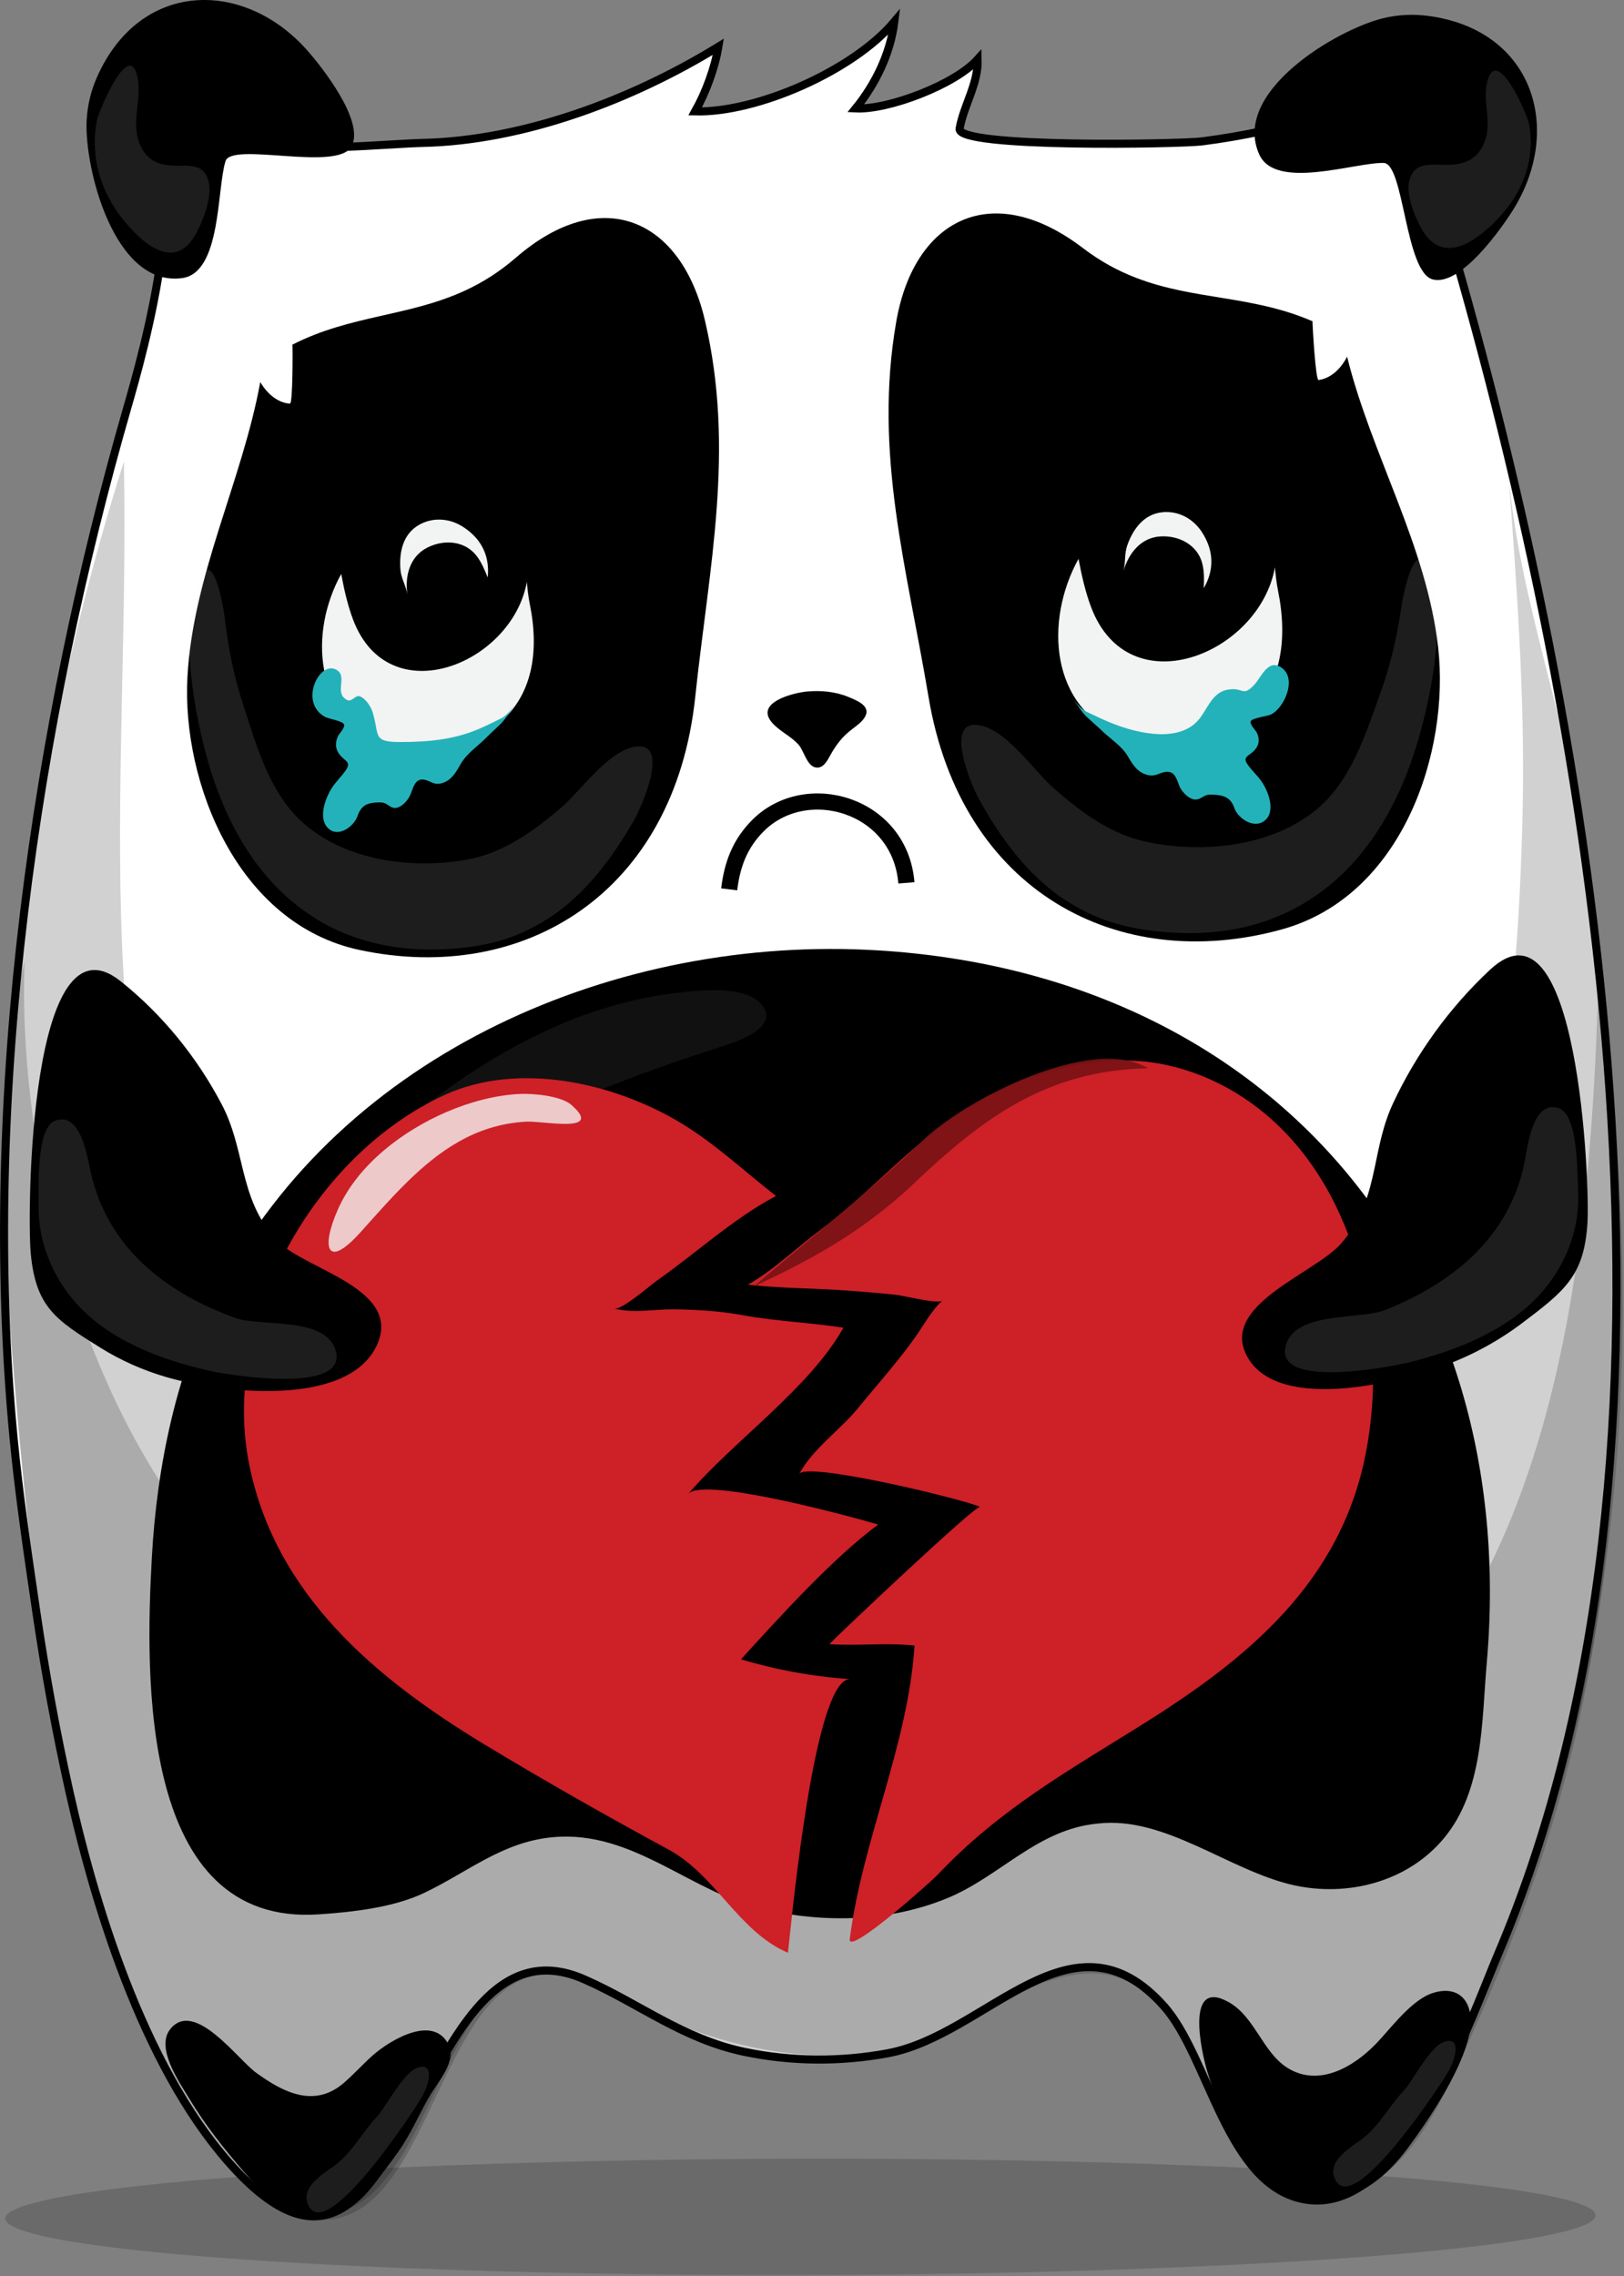 <?xml version="1.0" encoding="utf-8"?>
<!-- Generator: Adobe Illustrator 16.0.0, SVG Export Plug-In . SVG Version: 6.00 Build 0)  -->
<!DOCTYPE svg PUBLIC "-//W3C//DTD SVG 1.1//EN" "http://www.w3.org/Graphics/SVG/1.1/DTD/svg11.dtd">
<svg version="1.1" id="Layer_1" xmlns="http://www.w3.org/2000/svg" xmlns:xlink="http://www.w3.org/1999/xlink" x="0px" y="0px"
	width="100.498" height="140.824" viewBox="0 0 100.498 140.824" enable-background="new 0 0 198.43 198.43" xml:space="preserve">
<rect x="0" y="0" width="100.498" height="140.824" fill="#808080" stroke="none"/>
<g transform="translate(-48.655,-31.581)">
	<g>
		<g>
			<defs>
				<path id="SVGID_1_" d="M53.154,142.43c1.705,7.635,4.901,17.729,10.381,23.508c10.862,11.461,10.729-16.626,21.483-11.891
					c3.416,1.504,6.087,3.688,9.91,4.488c2.932,0.61,5.968,0.627,8.876,0.085c6.16-1.148,11.412-9.301,17.09-2.902
					c2.803,3.158,3.865,11.039,8.656,11.938c6.125,1.152,10.268-11.082,12.016-15.183c13.339-31.324,6.111-75.165-3.104-106.567
					c-0.582-1.988-3.099-8.756-0.246-10.265c-4.646,2.459-9.779,4.027-14.99,4.693c-1.279,0.164-15.17,0.431-14.985-0.783
					c0.239-1.421,1.163-2.775,1.116-4.293c-1.391,1.552-5.51,3.134-7.545,3.034c1.226-1.509,2.146-3.392,2.388-5.362
					c-2.544,3.028-8.517,5.646-12.324,5.547c0.658-1.172,1.209-2.65,1.436-4C88,37.74,81.261,40.296,74.978,40.43
					c-2.771,0.06-14.545,1.306-15.893-1.611c0.156,0.339,0.357,0.729,0.516,1.07c-0.824-0.61-1.947-0.822-2.834-1.112
					c4.74,1.553,0.866,14.922-0.04,18.063c-5.621,19.489-9.062,42.612-7.028,63.735c0.347,3.604,0.882,7.188,1.409,10.769
					C51.654,135.062,52.335,138.762,53.154,142.43z"/>
			</defs>
			<clipPath id="SVGID_2_">
				<use xlink:href="#SVGID_1_"  overflow="visible"/>
			</clipPath>
		</g>
	</g>
	<path fill="#FFFFFF" stroke="#000000" stroke-width="0.5" stroke-miterlimit="10" d="M52.95,142.427
		c1.704,7.635,4.901,17.728,10.381,23.509c10.861,11.46,10.728-16.627,21.482-11.893c3.417,1.505,6.087,3.688,9.911,4.489
		c2.932,0.611,5.969,0.627,8.877,0.085c6.158-1.148,11.41-9.302,17.09-2.902c2.802,3.158,3.865,11.039,8.656,11.938
		c6.125,1.152,10.271-11.081,12.017-15.182c13.337-31.324,6.11-75.166-3.105-106.569c-0.584-1.986-3.098-8.756-0.248-10.264
		c-4.646,2.459-9.779,4.027-14.988,4.693c-1.278,0.163-15.17,0.431-14.985-0.783c0.239-1.421,1.164-2.775,1.116-4.293
		c-1.391,1.552-5.512,3.133-7.545,3.034c1.226-1.509,2.146-3.392,2.39-5.362c-2.545,3.029-8.52,5.646-12.326,5.547
		c0.657-1.172,1.209-2.65,1.436-4c-5.309,3.26-12.048,5.818-18.332,5.951c-2.771,0.059-14.545,1.306-15.893-1.611
		c0.156,0.337,0.358,0.729,0.515,1.069c-0.823-0.61-1.945-0.822-2.834-1.113c4.74,1.554,0.866,14.921-0.041,18.063
		c-5.62,19.489-9.062,42.611-7.028,63.733c0.348,3.605,0.883,7.188,1.41,10.771C51.452,135.059,52.131,138.758,52.95,142.427z"/>
	<path opacity="0.18" d="M142.887,81.36c0.131-6.892-0.396-13.847-0.904-20.729
		c0.599,8.082,4.029,16.484,4.951,24.719c2.231,19.945,3.571,41.551-2.793,60.905c-1.317,4.017-2.877,7.88-4.639,11.722
		c-1.594,3.479-3.303,7.709-7.125,9.254c-4.408,1.781-6.851-1.762-8.383-5.339c-1.468-3.425-3.548-8.381-8.031-8.208
		c-4.447,0.174-8.139,4.273-12.558,5.109c-4.849,0.92-10.081-0.289-14.488-2.359c-2.314-1.086-4.48-3.346-7.333-2.586
		c-6.077,1.617-6.602,16.213-13.757,15.001c-5.635-0.954-9.557-10.056-11.342-14.711c-4.535-11.826-5.94-25.33-6.991-37.888
		c-1.565-18.703,1.183-38.237,6.83-56.124c0.39,20.681-2.848,39.361,6.445,59.011c7.651,16.178,22.673,25.745,40.704,22.608
		c11.103-1.932,24.101-6.444,30.008-16.692C140.66,112.601,142.625,95.435,142.887,81.36z"/>
	<path opacity="0.18" d="M138.455,132.633c7.407-11.166,8.723-27.119,9.11-40.174
		c0.004-0.093,0.002-0.091-0.002,0.003c2.647,17.198,1.989,36.806-3.471,53.439c-1.32,4.018-2.879,7.881-4.641,11.723
		c-1.595,3.479-3.304,7.709-7.125,9.255c-4.41,1.782-6.851-1.763-8.384-5.34c-1.467-3.425-3.549-8.38-8.032-8.206
		c-4.445,0.172-8.138,4.271-12.556,5.108c-4.849,0.917-10.082-0.289-14.489-2.358c-2.314-1.088-4.48-3.349-7.332-2.588
		c-6.079,1.616-6.603,16.213-13.758,15.002c-5.634-0.955-9.556-10.058-11.341-14.711c-4.536-11.827-5.94-25.33-6.992-37.888
		c-0.677-8.09-1.146-16.92,0.742-24.89c0-0.093-0.003-0.096-0.007-0.01c-0.419,11.091,2.917,24.65,9.382,33.729
		c6.816,9.568,16.961,19.133,29.377,19.503c9.707,0.289,19.725,0.394,29.246-1.81C125.891,140.638,133.773,139.689,138.455,132.633z
		"/>
	<g>
		<g>
			<path d="M54.667,36.332c2.666-5.995,9.074-6.054,12.986-1.651c0.917,1.031,3.623,4.451,2.741,5.98
				c-0.896,1.551-7.42-0.326-7.785,0.896c-0.54,1.714-0.255,6.882-2.668,7.228c-4.21,0.591-6.065-6.781-5.925-9.735
				C54.062,38.091,54.291,37.176,54.667,36.332z"/>
			<path opacity="0.12" fill="#F5F5F5" d="M56.7,45.67c1.262,1.378,2.973,2.524,4.146,0.254
				c0.392-0.76,0.93-2.137,0.739-3.024c-0.23-1.071-0.947-1.088-1.896-1.068c-1.059,0.02-1.905-0.239-2.35-1.257
				c-0.65-1.493,0.159-2.867-0.2-4.322c-0.543-2.196-2.395,2.255-2.496,2.812C54.198,41.539,55.015,43.829,56.7,45.67z"/>
		</g>
		<g>
			<path d="M137.037,32.565c6.506,0.861,8.375,6.991,5.26,11.99c-0.73,1.17-3.244,4.734-4.961,4.32
				c-1.742-0.42-1.787-7.21-3.062-7.212c-1.797-0.035-6.674,1.702-7.688-0.516c-1.758-3.872,4.787-7.737,7.66-8.438
				C135.18,32.483,136.121,32.444,137.037,32.565z"/>
			<path opacity="0.12" fill="#F5F5F5" d="M140.955,45.512c-1.367,1.285-3.199,2.337-4.379,0.142
				c-0.396-0.735-0.931-2.062-0.707-2.903c0.271-1.018,1.026-1.016,2.024-0.975c1.117,0.045,2.019-0.179,2.51-1.141
				c0.726-1.409-0.096-2.738,0.318-4.118c0.627-2.081,2.471,2.21,2.562,2.745C143.697,41.634,142.779,43.798,140.955,45.512z"/>
		</g>
	</g>
	
		<ellipse transform="matrix(-0.002 -1 1 -0.002 -70.419 267.304)" opacity="0.17" cx="98.225" cy="168.804" rx="3.6" ry="49.205"/>
	<path d="M101.104,76.928c0.082-0.073,0.168-0.143,0.252-0.208c0.291-0.229,0.658-0.472,0.838-0.807
		c0.363-0.676-0.555-1.005-1.032-1.208c-0.802-0.337-1.716-0.418-2.575-0.338c-0.792,0.072-3.277,0.664-2.141,1.942
		c0.476,0.534,1.165,0.821,1.636,1.358c0.319,0.368,0.498,1.269,1.022,1.391c0.482,0.114,0.746-0.412,0.937-0.756
		C100.311,77.81,100.666,77.305,101.104,76.928z"/>
	<g>
		<path d="M73.866,163.827c0.5-0.858,0.907-1.769,1.411-2.622c0.5-0.851,1.666-2.104,1.122-3.146
			c-0.977-1.873-3.65-0.207-4.646,0.662c-0.632,0.554-1.189,1.188-1.826,1.736c-1.827,1.57-3.749,0.584-5.436-0.644
			c-1.136-0.827-3.806-4.549-5.297-2.692c-0.941,1.172,0.59,3.332,1.204,4.354c0.954,1.584,2.142,3.086,3.353,4.479
			c1.082,1.246,2.401,2.498,4.087,2.801c1.452,0.264,2.898-0.684,3.747-1.777c0.597-0.773,1.213-1.534,1.768-2.34
			C73.537,164.375,73.705,164.104,73.866,163.827z"/>
		<path d="M128.783,167.328c2.903,1.096,5.256-0.516,6.952-2.793c1.369-1.84,3.604-5.138,3.904-7.461
			c0.201-1.562-0.623-2.699-2.283-2.195c-1.33,0.405-2.59,2.148-3.522,3.123c-1.408,1.467-3.574,2.735-5.51,1.518
			c-1.541-0.971-2.007-3.157-3.64-4.069c-2.75-1.54-1.653,3.209-1.309,4.332C124.244,162.596,125.838,166.219,128.783,167.328z"/>
		<path opacity="0.12" fill="#F5F5F5" d="M71.992,162.532c0.606-0.645,1.7-2.959,2.69-3.071
			c0.894-0.103,0.431,1.223,0.1,1.829c-0.368,0.675-6.173,9.575-7.114,6.546c-0.338-1.091,1.264-1.907,1.888-2.424
			C70.524,164.611,71.131,163.443,71.992,162.532z"/>
		<path opacity="0.12" fill="#F5F5F5" d="M135.525,160.928c0.607-0.643,1.701-2.958,2.691-3.071
			c0.893-0.102,0.432,1.225,0.1,1.831c-0.366,0.674-6.172,9.574-7.112,6.544c-0.338-1.091,1.262-1.907,1.887-2.423
			C134.057,163.008,134.666,161.84,135.525,160.928z"/>
	</g>
	<g>
		<path d="M103.018,90.383c24.478,1.512,39.756,19.916,37.642,44.078c-0.318,3.63-0.187,7.895-2.654,10.858
			c-2.24,2.693-5.955,3.649-9.312,2.896c-3.989-0.898-7.909-4.278-12.08-3.812c-0.006,0-0.012,0.001-0.02,0.002
			c-3.752,0.351-6.041,3.275-9.336,4.625c-3.564,1.457-7.51,1.535-11.236,0.712c-4.587-1.017-8.155-4.945-13.14-4.493
			c-3.156,0.286-5.278,2.171-8.008,3.462c-1.904,0.897-4.418,1.173-6.495,1.313c-11.091,0.752-10.74-14.712-10.325-22.127
			c0.314-5.621,1.518-11.504,4.141-16.541c7.655-14.702,24.736-21.963,40.815-20.973C103.01,90.383,103.012,90.383,103.018,90.383z"
			/>
		<path opacity="0.07" fill="#F5F5F5" d="M74.071,100.674c-2.98,2.373-5.412,5.321-7.044,8.775
			c-0.375,0.79-2.725,5.727-1.061,6.17c1.541,0.409,4.841-4.843,5.593-5.768c2.068-2.546,4.215-5.032,6.924-6.917
			c4.352-3.027,9.329-4.803,14.318-6.438c0.886-0.291,4.001-1.124,3.12-2.577c-0.85-1.398-3.751-1.087-5.095-0.943
			C84.454,93.659,79,96.751,74.071,100.674z"/>
	</g>
	<g>
		<path d="M77.432,49.56c-3.498,1.614-7.079,1.504-10.68,3.344c0.019,0.311,0.024,3.665-0.154,3.652
			c-0.737-0.056-1.381-0.571-1.837-1.335c-1.129,6.161-4.181,11.96-4.509,18.297c-0.335,6.46,3.081,15.23,10.66,16.84
			c10.156,2.159,19.483-3.507,20.767-15.659c0.848-8.032,2.487-15.25,0.598-23.3c-1.474-6.28-6.395-8.478-11.711-3.864
			C79.529,48.432,78.485,49.074,77.432,49.56z"/>
		<path opacity="0.12" fill="#F5F5F5" d="M68.982,83.597c2.573,1.417,5.864,1.679,8.649,1.153
			c2.207-0.417,4.02-1.733,5.698-3.155c1.265-1.072,2.876-3.458,4.538-3.795c2.352-0.478,0.501,3.693,0.029,4.519
			c-1.335,2.336-3.104,4.718-5.425,6.159c-1.861,1.157-3.53,1.618-5.697,1.792c-3.716,0.295-7.172-0.503-10.07-2.934
			c-2.627-2.204-4.271-5.43-5.19-8.688c-0.838-2.969-1.661-7.566-0.75-10.6c0.951-3.164,1.676,0.729,1.805,1.823
			c0.207,1.763,0.551,3.518,1.103,5.207c0.86,2.635,1.662,5.663,3.87,7.529C67.985,82.986,68.468,83.315,68.982,83.597z"/>
		<path fill="#F2F3F3" d="M70.503,69.913c2.199,5.842,9.822,2.771,10.752-2.312c0,0,0.006-0.126-0.001-0.051
			c0.042,0.462,0.093,0.945,0.185,1.4c0.58,2.854,0.26,5.812-2.231,7.646c-1.932,1.422-4.631,1.729-6.866,0.866
			c-4.236-1.634-4.584-6.729-2.571-10.373C69.943,68.028,70.164,69.014,70.503,69.913z"/>
		<path fill="#F2F3F3" d="M78.125,64.876c0.564,0.656,0.812,1.479,0.71,2.433c-0.185-0.458-0.379-0.935-0.683-1.33
			c-0.729-0.951-2.024-1.042-3.059-0.514c-1.099,0.562-1.388,1.768-1.229,2.908c-0.075-0.541-0.386-0.993-0.429-1.553
			c-0.085-1.088,0.157-2.194,1.146-2.762c0.854-0.49,1.878-0.417,2.703,0.104C77.617,64.373,77.897,64.611,78.125,64.876z"/>
	</g>
	<g>
		<path d="M118.936,48.761c3.613,1.402,7.209,1.076,10.941,2.698c0,0.31,0.192,3.659,0.373,3.635c0.737-0.1,1.354-0.653,1.768-1.443
			c1.506,6.083,4.924,11.688,5.635,17.993c0.726,6.43-2.186,15.389-9.711,17.45c-10.086,2.764-19.809-2.332-21.825-14.386
			c-1.334-7.967-3.416-15.074-2-23.222c1.104-6.358,5.924-8.848,11.547-4.561C116.758,47.761,117.848,48.34,118.936,48.761z"/>
		<path opacity="0.12" fill="#F5F5F5" d="M128.484,82.735c-2.657,1.354-6.024,1.533-8.854,0.939
			c-2.24-0.471-4.058-1.833-5.734-3.295c-1.266-1.104-2.85-3.528-4.537-3.907c-2.387-0.536-0.602,3.68-0.141,4.518
			c1.303,2.366,3.051,4.793,5.381,6.292c1.871,1.201,3.562,1.704,5.771,1.93c3.782,0.389,7.33-0.323,10.348-2.684
			c2.736-2.137,4.492-5.322,5.512-8.555c0.928-2.947,1.883-7.522,1.027-10.578c-0.894-3.187-1.729,0.688-1.887,1.778
			c-0.257,1.757-0.648,3.502-1.255,5.177c-0.942,2.613-1.836,5.621-4.135,7.433C129.516,82.148,129.014,82.466,128.484,82.735z"/>
		<path fill="#F2F3F3" d="M116.174,69.141c2.326,6.18,10.389,2.934,11.375-2.445c0,0,0.006-0.134-0.002-0.054
			c0.045,0.489,0.098,0.999,0.195,1.479c0.612,3.019,0.274,6.147-2.361,8.089c-2.043,1.503-4.898,1.827-7.262,0.917
			c-4.48-1.729-4.851-7.117-2.722-10.973C115.582,67.147,115.816,68.189,116.174,69.141z"/>
		<path fill="#F2F3F3" d="M123.486,65.458c0.252,0.83,0.144,1.682-0.338,2.511c0.021-0.492,0.033-1.009-0.084-1.492
			c-0.28-1.165-1.428-1.773-2.588-1.708c-1.231,0.068-1.983,1.054-2.305,2.158c0.152-0.525,0.053-1.062,0.238-1.591
			c0.362-1.031,1.034-1.944,2.17-2.062c0.979-0.102,1.885,0.38,2.428,1.19C123.225,64.792,123.387,65.124,123.486,65.458z"/>
	</g>
	<path fill="none" stroke="#000000" stroke-miterlimit="10" d="M93.779,86.605c0.187-1.535,0.655-2.812,1.782-3.943
		c2.987-2.993,8.794-1.307,9.184,3.542"/>
	<g>
		<path fill="#CD2027" d="M97.532,151.311c0.437-4.098,1.753-15.974,3.747-15.84c-2.31-0.155-4.577-0.57-6.768-1.226
			c2.42-2.661,5.749-6.324,8.491-8.339c-1.457-0.431-10.811-2.998-11.759-1.894c2.835-3.303,7.507-6.542,9.605-10.283
			c-2.076-0.326-4.163-0.396-6.236-0.776c-1.363-0.252-2.866-0.347-4.252-0.363c-1.213-0.016-2.489,0.264-3.696-0.048
			c0.461,0.118,2.222-1.435,2.661-1.741c2.407-1.688,4.768-3.87,7.352-5.222c-1.923-1.501-3.789-3.252-5.888-4.518
			c-4.153-2.5-10.053-3.821-14.6-1.742c-8.143,3.724-13.893,14.045-12.11,22.889c1.623,8.04,7.81,13.215,14.531,17.289
			c3.763,2.278,7.688,4.5,11.423,6.522c2.915,1.582,4.324,5.071,7.382,6.382C97.442,152.17,97.48,151.794,97.532,151.311z"/>
		<path fill="#CD2027" d="M119.439,138.217c-4.653,2.914-8.938,5.295-12.78,9.379c-0.371,0.391-5.556,5.024-5.418,3.957
			c0.782-6.172,3.604-11.947,4.008-18.159c-1.771-0.194-3.502,0.036-5.271-0.089c0.838-0.863,9.051-8.614,9.326-8.491
			c-1.039-0.479-10.771-2.829-11.194-2.034c0.831-1.562,2.56-2.737,3.681-4.122c1.17-1.443,2.395-2.783,3.477-4.312
			c0.539-0.756,1.023-1.688,1.701-2.291c-0.254,0.227-2.416-0.313-2.824-0.359c-1.029-0.108-2.061-0.194-3.092-0.27
			c-2.029-0.145-4.097-0.131-6.115-0.362c1.604-0.902,3.007-2.279,4.496-3.395c3.068-2.294,5.627-5.315,8.855-7.367
			c3.151-2.003,6.741-3.259,10.514-3.093c2.123,0.093,4.252,0.775,6.09,1.846c7.484,4.359,9.846,14.473,8.273,22.482
			C131.615,129.441,125.941,134.148,119.439,138.217z"/>
		<path opacity="0.79" fill="#F5F5F5" d="M77.084,102.195c1.222-0.686,2.577-1.133,4.144-1.216
			c1.062-0.057,4.847,0.766,2.779-1.043c-0.634-0.554-2.336-0.706-3.145-0.673c-1.541,0.063-3.163,0.508-4.589,1.123
			c-2.656,1.146-5.473,3.229-6.707,6.021c-1.079,2.44-0.659,3.7,1.379,1.436C72.88,105.693,74.737,103.509,77.084,102.195z"/>
		<path opacity="0.94" fill="#7A1315" d="M104.477,105.475c-2.926,2.564-5.688,4.065-9.191,5.713
			c3.523-3.022,7.208-5.89,10.535-9.099c2.525-2.435,10.38-6.526,13.863-4.416c-6.244,0.131-10.199,3.059-14.539,7.189
			C104.922,105.075,104.699,105.277,104.477,105.475z"/>
	</g>
	<g>
		<g>
			<path d="M63.684,103.941c0.392,1.578,0.859,3.109,2.213,4.479c1.706,1.729,7.754,2.922,6.052,6.447
				c-1.852,3.827-9.654,2.898-13.05,1.901c-1.386-0.403-2.789-1.027-4.016-1.793c-2.788-1.733-4.012-2.524-4.326-5.845
				c-0.233-2.477-0.079-21.328,5.554-16.846c2.593,2.064,4.745,4.718,6.28,7.654C63.084,101.266,63.357,102.621,63.684,103.941z"/>
		</g>
		<path opacity="0.12" fill="#F5F5F5" d="M55.465,113.988c1.901,1.234,4.197,1.979,6.325,2.438
			c1.297,0.279,8.689,1.438,7.587-1.431c-0.757-1.967-4.651-1.317-6.178-1.876c-4.333-1.582-7.855-4.338-8.916-8.959
			c-0.213-0.927-0.615-3.831-2.206-3.245c-1.208,0.444-1.014,4.185-1.032,5.238c-0.042,2.321,0.911,4.583,2.544,6.296
			C54.146,113.031,54.78,113.542,55.465,113.988z"/>
	</g>
	<g>
		<g>
			<path d="M133.715,103.869c-0.34,1.586-0.756,3.133-2.057,4.637c-1.642,1.896-7.603,3.822-5.806,7.035
				c1.953,3.487,9.666,1.601,13,0.203c1.363-0.57,2.736-1.354,3.931-2.252c2.709-2.041,3.899-2.966,4.108-6.232
				c0.158-2.438-0.576-20.755-6.024-15.684c-2.507,2.336-4.562,5.188-5.992,8.238C134.227,101.191,133.998,102.543,133.715,103.869z
				"/>
		</g>
		<path opacity="0.12" fill="#F5F5F5" d="M142.146,113.229c-1.86,1.288-4.133,2.104-6.246,2.631
			c-1.289,0.32-8.645,1.719-7.637-1.164c0.695-1.978,4.611-1.465,6.119-2.068c4.283-1.716,7.717-4.569,8.627-9.19
			c0.182-0.926,0.49-3.82,2.102-3.293c1.224,0.401,1.15,4.117,1.203,5.163c0.117,2.303-0.764,4.579-2.342,6.333
			C143.436,112.235,142.816,112.762,142.146,113.229z"/>
	</g>
	<g>
		<path fill="#23B2B9" d="M72.616,77.438c-0.785-0.146-0.547-0.633-0.903-1.791c-0.108-0.354-0.432-0.847-0.787-0.981
			c-0.292-0.11-0.489,0.385-0.802,0.22c-0.797-0.423,0.019-1.38-0.577-1.817c-1.06-0.776-2.458,1.958-0.773,2.869
			c0.214,0.117,1.059,0.241,1.165,0.454c0.099,0.198-0.303,0.585-0.382,0.767c-0.18,0.407-0.146,0.8,0.143,1.146
			c0.314,0.377,0.704,0.416,0.36,0.923c-0.272,0.404-0.645,0.734-0.9,1.151c-0.381,0.623-0.853,1.89-0.156,2.485
			c0.631,0.542,1.567-0.169,1.777-0.799c0.15-0.452,0.412-0.731,0.89-0.804c0.196-0.029,0.533-0.06,0.722-0.009
			c0.27,0.07,0.435,0.345,0.744,0.317c0.394-0.034,0.787-0.503,0.925-0.842c0.157-0.384,0.275-1,0.824-0.909
			c0.434,0.071,0.604,0.362,1.105,0.222c0.63-0.178,0.889-0.705,1.202-1.238c0.358-0.607,1.03-1.057,1.524-1.552
			c0.294-0.295,0.604-0.57,0.903-0.862c0.403-0.393,0.648-0.938,1.022-1.365c-0.298,0.34-0.56,0.804-0.98,1.008
			c-0.438,0.213-0.896,0.446-1.355,0.644c-1.591,0.683-3.191,0.812-4.89,0.816C73.068,77.49,72.811,77.475,72.616,77.438z"/>
		<path fill="#23B2B9" d="M122.66,76.292c0.075-0.072,0.149-0.151,0.217-0.237c0.496-0.614,0.793-1.616,1.719-1.796
			c1.031-0.201,0.928,0.515,1.715-0.355c0.412-0.457,0.849-1.637,1.701-0.974c0.898,0.698,0.103,2.479-0.719,2.863
			c-0.229,0.105-1.117,0.203-1.232,0.403c-0.106,0.187,0.303,0.564,0.381,0.738c0.179,0.393,0.136,0.767-0.176,1.088
			c-0.34,0.351-0.748,0.377-0.399,0.87c0.274,0.392,0.655,0.714,0.911,1.118c0.386,0.601,0.847,1.819,0.105,2.37
			c-0.674,0.5-1.639-0.2-1.842-0.804c-0.146-0.435-0.414-0.708-0.91-0.787c-0.205-0.032-0.557-0.07-0.756-0.027
			c-0.283,0.061-0.463,0.318-0.785,0.284c-0.41-0.042-0.812-0.499-0.949-0.823c-0.154-0.37-0.262-0.959-0.84-0.886
			c-0.457,0.058-0.641,0.329-1.162,0.184c-0.656-0.184-0.914-0.692-1.229-1.208c-0.359-0.586-1.054-1.03-1.558-1.514
			c-0.301-0.289-0.617-0.558-0.924-0.842c-0.412-0.385-0.656-0.911-1.037-1.325c0.303,0.331,0.568,0.779,1.002,0.984
			c0.453,0.213,0.926,0.446,1.404,0.645C118.791,76.883,121.32,77.555,122.66,76.292z"/>
	</g>
</g>
</svg>
